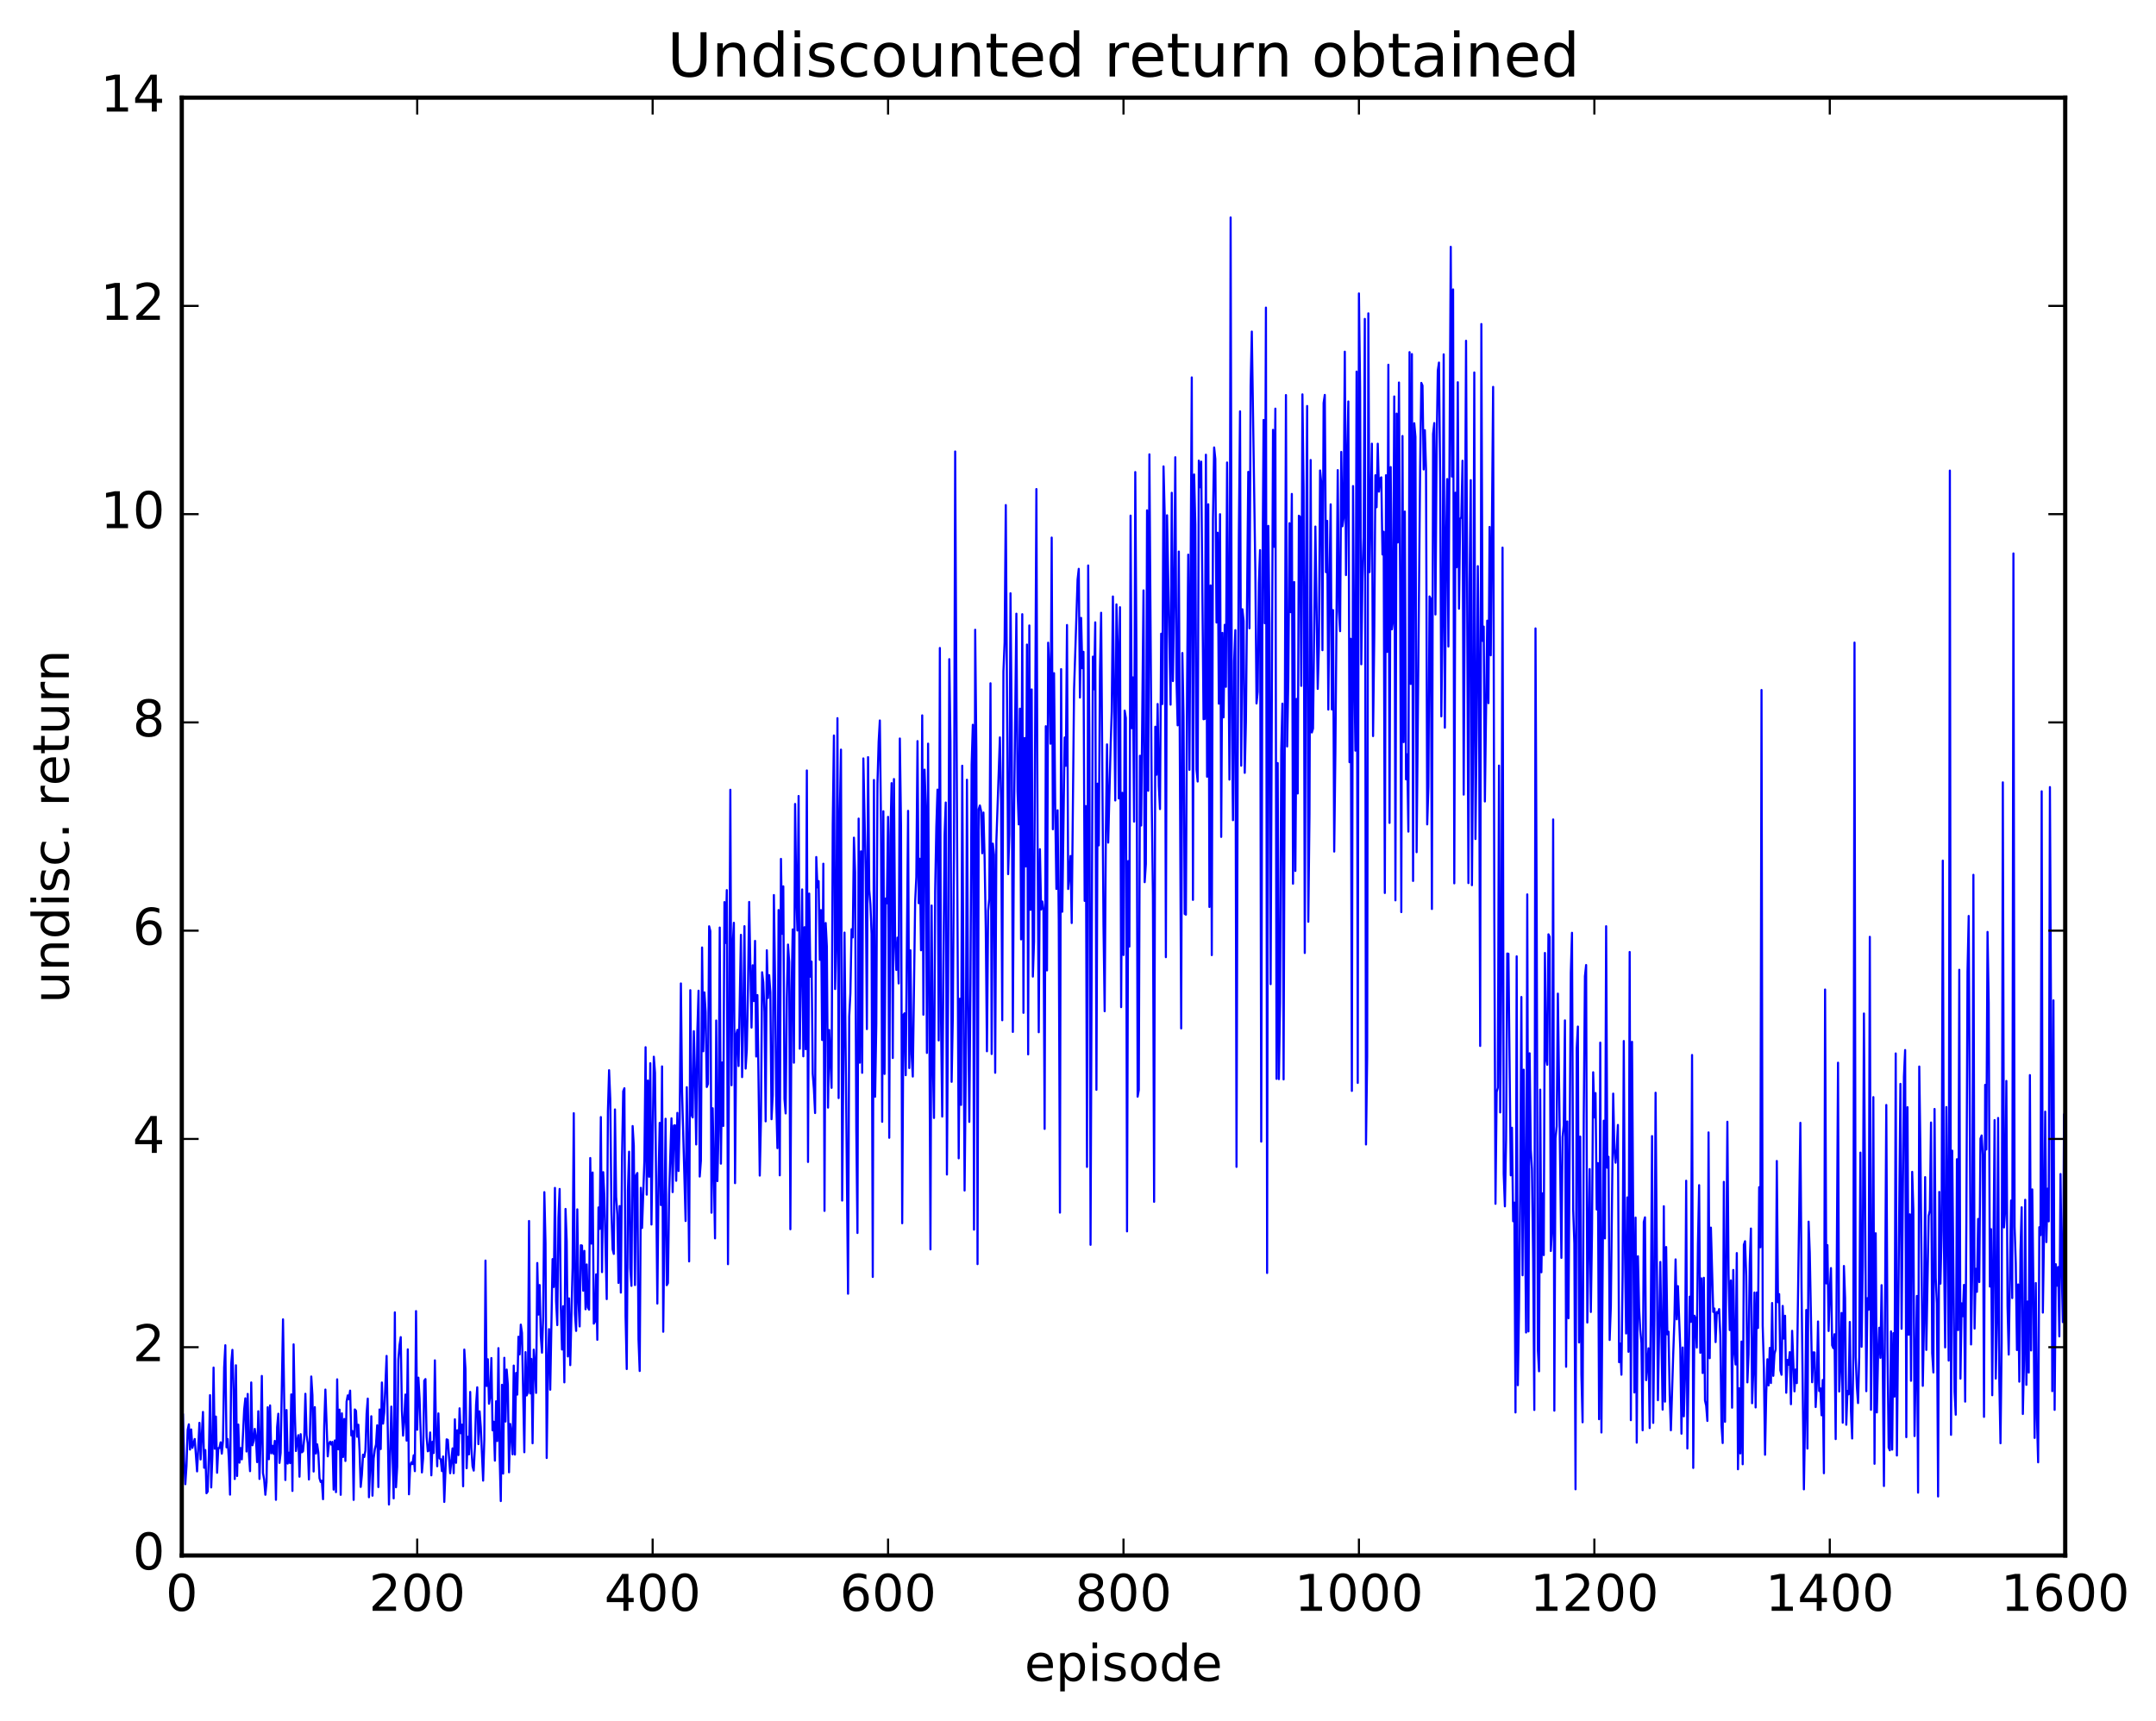 <?xml version="1.0" encoding="utf-8" standalone="no"?>
<!DOCTYPE svg PUBLIC "-//W3C//DTD SVG 1.1//EN"
  "http://www.w3.org/Graphics/SVG/1.1/DTD/svg11.dtd">
<!-- Created with matplotlib (http://matplotlib.org/) -->
<svg height="408pt" version="1.1" viewBox="0 0 511 408" width="511pt" xmlns="http://www.w3.org/2000/svg" xmlns:xlink="http://www.w3.org/1999/xlink">
 <defs>
  <style type="text/css">
*{stroke-linecap:butt;stroke-linejoin:round;stroke-miterlimit:100000;}
  </style>
 </defs>
 <g id="figure_1">
  <g id="patch_1">
   <path d="M 0 408.169 
L 511.954 408.169 
L 511.954 0 
L 0 0 
z
" style="fill:#ffffff;"/>
  </g>
  <g id="axes_1">
   <g id="patch_2">
    <path d="M 43.084 368.742 
L 489.484 368.742 
L 489.484 23.142 
L 43.084 23.142 
z
" style="fill:#ffffff;"/>
   </g>
   <g id="line2d_1">
    <path clip-path="url(#p48228361d2)" d="M 43.363 335.354 
L 43.642 346.202 
L 43.921 351.844 
L 44.2 347.537 
L 44.479 338.972 
L 44.758 337.65 
L 45.037 343.638 
L 45.316 338.864 
L 45.595 343.232 
L 46.153 341.132 
L 46.711 348.811 
L 47.269 337.299 
L 47.548 345.98 
L 48.106 334.716 
L 48.385 347.952 
L 48.664 343.749 
L 48.943 353.991 
L 49.222 353.584 
L 49.501 345.016 
L 49.78 330.736 
L 50.059 352.616 
L 50.338 344.943 
L 50.617 324.196 
L 50.896 343.438 
L 51.175 335.815 
L 51.454 349.133 
L 51.733 343.29 
L 52.012 343.266 
L 52.291 341.912 
L 52.57 344.602 
L 52.849 341.506 
L 53.128 324.163 
L 53.407 318.905 
L 53.686 343.102 
L 53.965 341.134 
L 54.244 346.102 
L 54.523 354.323 
L 54.802 323.306 
L 55.081 320 
L 55.36 329.634 
L 55.639 350.618 
L 55.918 323.655 
L 56.197 349.897 
L 56.476 337.701 
L 56.755 346.742 
L 57.034 343.278 
L 57.313 345.958 
L 57.871 334.167 
L 58.15 331.481 
L 58.429 344.095 
L 58.708 330.443 
L 58.987 344.436 
L 59.266 348.759 
L 59.545 327.727 
L 59.824 342.618 
L 60.103 341.577 
L 60.382 338.733 
L 60.661 340.813 
L 60.94 346.613 
L 61.219 334.546 
L 61.498 350.599 
L 61.777 341.075 
L 62.056 326.182 
L 62.335 349.213 
L 62.614 350.787 
L 62.893 354.35 
L 63.172 351.369 
L 63.451 333.602 
L 63.73 345.926 
L 64.009 333.17 
L 64.288 344.528 
L 64.567 342.736 
L 64.846 344.647 
L 65.125 341.578 
L 65.404 355.551 
L 65.683 338.311 
L 65.962 335.138 
L 66.241 346.801 
L 66.52 344.397 
L 67.078 312.767 
L 67.636 350.851 
L 67.915 334.254 
L 68.194 346.961 
L 68.473 344.378 
L 68.752 346.848 
L 69.031 330.559 
L 69.31 353.444 
L 69.589 318.695 
L 69.868 334.569 
L 70.147 343.984 
L 70.426 341.589 
L 70.705 340.223 
L 70.984 350.067 
L 71.263 339.985 
L 71.542 344.284 
L 71.821 344.051 
L 72.1 341.023 
L 72.379 330.412 
L 72.658 340.231 
L 72.937 342.164 
L 73.216 350.726 
L 73.774 326.314 
L 74.053 330.772 
L 74.332 348.844 
L 74.611 333.577 
L 74.89 344.582 
L 75.169 342.384 
L 75.448 344.313 
L 75.727 350.414 
L 76.006 351.318 
L 76.285 351.03 
L 76.564 355.401 
L 76.843 338.054 
L 77.122 329.409 
L 77.68 345.242 
L 77.959 342.293 
L 78.238 341.762 
L 78.517 342.462 
L 78.796 341.811 
L 79.075 353.138 
L 79.354 341.473 
L 79.633 353.729 
L 79.912 326.984 
L 80.191 343.584 
L 80.47 334.166 
L 80.749 354.362 
L 81.028 335.046 
L 81.307 345.4 
L 81.586 336.383 
L 81.865 346.341 
L 82.144 332.27 
L 82.423 330.787 
L 82.702 331.72 
L 82.981 329.662 
L 83.26 340.289 
L 83.539 339.231 
L 83.818 355.566 
L 84.097 334.127 
L 84.376 334.451 
L 84.655 340.602 
L 84.934 337.746 
L 85.213 343.726 
L 85.492 352.49 
L 85.771 349.63 
L 86.05 344.843 
L 86.329 345.405 
L 86.608 343.872 
L 86.887 335.143 
L 87.166 331.55 
L 87.445 354.938 
L 87.724 347.831 
L 88.003 335.733 
L 88.282 354.57 
L 88.561 345.763 
L 88.84 343.573 
L 89.119 342.438 
L 89.398 337.878 
L 89.677 352.526 
L 89.956 334.132 
L 90.235 343.513 
L 90.514 327.734 
L 90.793 337.487 
L 91.072 334.79 
L 91.63 321.435 
L 92.188 356.662 
L 92.746 333.45 
L 93.304 355.209 
L 93.583 311.112 
L 93.862 352.572 
L 94.141 347.692 
L 94.42 322.258 
L 94.699 318.872 
L 94.978 316.98 
L 95.257 334.381 
L 95.536 340.338 
L 95.815 336.36 
L 96.094 330.593 
L 96.373 341.512 
L 96.652 319.881 
L 96.931 354.242 
L 97.21 347.563 
L 97.489 346.686 
L 97.768 347.08 
L 98.047 344.989 
L 98.326 348.754 
L 98.605 310.809 
L 98.884 338.939 
L 99.163 326.588 
L 99.442 331.447 
L 100 349.056 
L 100.279 345.688 
L 100.558 327.307 
L 100.837 326.923 
L 101.116 340.634 
L 101.395 344.051 
L 101.674 343.864 
L 101.953 339.585 
L 102.232 349.747 
L 102.511 341.772 
L 102.79 344.451 
L 103.069 322.483 
L 103.348 340.17 
L 103.627 347.596 
L 103.906 335.063 
L 104.185 345.736 
L 104.464 345.92 
L 104.743 348.749 
L 105.022 345.278 
L 105.301 356.05 
L 105.859 341.212 
L 106.138 341.337 
L 106.696 349.252 
L 107.254 343.357 
L 107.533 349.239 
L 107.812 336.461 
L 108.091 346.779 
L 108.37 339.054 
L 108.649 344.943 
L 108.928 333.857 
L 109.207 339.758 
L 109.486 337.72 
L 109.765 352.339 
L 110.044 319.926 
L 110.323 324.545 
L 110.602 348.058 
L 110.881 340.595 
L 111.16 344.775 
L 111.439 329.971 
L 111.718 343.256 
L 111.997 347.588 
L 112.276 348.624 
L 112.555 343.113 
L 112.834 333.046 
L 113.113 328.876 
L 113.392 342.349 
L 113.671 334.578 
L 113.95 338.275 
L 114.508 351 
L 114.787 341.291 
L 115.066 298.831 
L 115.345 328.56 
L 115.624 322.222 
L 115.903 332.778 
L 116.182 330.985 
L 116.461 321.939 
L 116.74 339.068 
L 117.019 337.03 
L 117.298 346.262 
L 117.577 332.182 
L 117.856 341.621 
L 118.135 319.593 
L 118.414 344.858 
L 118.693 355.846 
L 118.972 328.277 
L 119.251 349.328 
L 119.53 321.88 
L 119.809 336.993 
L 120.088 324.67 
L 120.367 328.261 
L 120.646 349.026 
L 120.925 337.558 
L 121.204 339.704 
L 121.483 344.762 
L 121.762 323.724 
L 122.041 344.817 
L 122.32 325.467 
L 122.599 330.611 
L 122.878 316.887 
L 123.157 321.077 
L 123.436 314.016 
L 123.715 315.988 
L 124.273 344.27 
L 124.552 320.535 
L 124.831 330.814 
L 125.11 330.077 
L 125.389 289.447 
L 125.668 330.331 
L 125.947 322.143 
L 126.226 342.146 
L 126.505 319.945 
L 126.784 323.904 
L 127.063 330.206 
L 127.342 299.409 
L 127.621 311.634 
L 127.9 304.633 
L 128.179 316.727 
L 128.458 320.666 
L 128.737 312.178 
L 129.016 282.612 
L 129.295 294.718 
L 129.574 345.633 
L 129.853 324.219 
L 130.132 315.08 
L 130.411 329.446 
L 130.969 298.484 
L 131.248 305.094 
L 131.527 281.606 
L 131.806 308.427 
L 132.085 314.13 
L 132.364 288.636 
L 132.643 281.856 
L 132.922 309.744 
L 133.201 319.919 
L 133.48 309.657 
L 133.759 327.706 
L 134.038 286.593 
L 134.317 294.299 
L 134.596 321.561 
L 134.875 307.793 
L 135.154 323.622 
L 135.712 300.493 
L 135.991 263.898 
L 136.27 311.441 
L 136.549 315.508 
L 136.828 286.69 
L 137.107 308.605 
L 137.386 314.446 
L 137.665 295.201 
L 137.944 295.274 
L 138.223 305.98 
L 138.502 296.532 
L 138.781 310.372 
L 139.06 299.749 
L 139.339 309.912 
L 139.618 310.468 
L 139.897 274.52 
L 140.176 294.805 
L 140.455 277.947 
L 140.734 313.785 
L 141.013 313.328 
L 141.292 302.094 
L 141.571 317.616 
L 141.85 286.234 
L 142.129 291.326 
L 142.408 264.813 
L 142.687 301.569 
L 142.966 277.875 
L 143.245 283.702 
L 143.803 307.968 
L 144.082 263.473 
L 144.361 253.703 
L 144.64 260.546 
L 144.919 287.228 
L 145.198 296.178 
L 145.477 297.259 
L 145.756 263.004 
L 146.035 283.735 
L 146.314 287.928 
L 146.593 304.132 
L 146.872 285.904 
L 147.151 306.428 
L 147.43 274.493 
L 147.709 258.688 
L 147.988 257.98 
L 148.267 311.945 
L 148.546 324.547 
L 148.825 282.213 
L 149.104 273.022 
L 149.383 300.615 
L 149.662 304.827 
L 149.941 266.942 
L 150.22 271.628 
L 150.499 304.636 
L 150.778 278.621 
L 151.057 278.073 
L 151.336 317.519 
L 151.615 325.01 
L 151.894 281.582 
L 152.173 291.108 
L 152.731 275.056 
L 153.01 248.251 
L 153.289 283.204 
L 153.568 256.149 
L 153.847 278.955 
L 154.126 252.049 
L 154.405 290.289 
L 154.963 250.506 
L 155.242 254.31 
L 155.8 309.022 
L 156.079 279.682 
L 156.358 266.183 
L 156.637 285.676 
L 156.916 252.799 
L 157.195 315.705 
L 157.753 265.214 
L 158.032 304.666 
L 158.311 304.17 
L 158.59 283.057 
L 159.148 265.103 
L 159.427 282.599 
L 159.706 266.82 
L 159.985 266.754 
L 160.264 279.917 
L 160.543 263.817 
L 160.822 277.597 
L 161.101 264.916 
L 161.38 233.133 
L 161.659 258.778 
L 162.496 289.45 
L 162.775 257.731 
L 163.054 273.812 
L 163.333 299.036 
L 163.612 234.734 
L 163.891 264.303 
L 164.17 264.897 
L 164.449 244.452 
L 164.728 254.779 
L 165.007 271.31 
L 165.286 244.352 
L 165.565 234.853 
L 165.844 278.913 
L 166.123 275.164 
L 166.402 224.609 
L 166.681 249.212 
L 166.96 235.255 
L 167.239 239.898 
L 167.518 257.684 
L 167.797 256.959 
L 168.076 219.587 
L 168.355 220.737 
L 168.634 287.488 
L 168.913 262.721 
L 169.471 293.569 
L 169.75 241.923 
L 170.029 279.998 
L 170.308 267.922 
L 170.587 219.887 
L 170.866 275.859 
L 171.145 251.874 
L 171.424 266.923 
L 171.703 213.853 
L 171.982 223.534 
L 172.261 211.008 
L 172.54 299.69 
L 173.098 187.221 
L 173.377 257.267 
L 173.656 224.192 
L 173.935 218.757 
L 174.214 280.481 
L 174.493 245.27 
L 174.772 244.136 
L 175.051 252.716 
L 175.609 221.611 
L 175.888 255.342 
L 176.167 241.659 
L 176.446 219.562 
L 176.725 253.316 
L 177.004 248.796 
L 177.283 234.48 
L 177.562 213.816 
L 178.12 243.606 
L 178.399 228.832 
L 178.678 237.316 
L 178.957 223.048 
L 179.236 250.46 
L 179.515 235.897 
L 180.073 278.682 
L 180.352 265.683 
L 180.631 230.484 
L 180.91 232.879 
L 181.189 239.886 
L 181.468 265.829 
L 181.747 225.269 
L 182.026 236.597 
L 182.305 231.158 
L 182.584 235.267 
L 182.863 265.32 
L 183.142 259.609 
L 183.421 212.176 
L 183.7 232.154 
L 183.979 260.938 
L 184.258 272.183 
L 184.537 215.725 
L 184.816 278.625 
L 185.095 203.608 
L 185.374 221.368 
L 185.653 210.121 
L 185.932 260.514 
L 186.211 263.951 
L 186.49 236.421 
L 186.769 223.918 
L 187.048 228.063 
L 187.327 291.407 
L 187.606 235.117 
L 187.885 220.32 
L 188.164 251.924 
L 188.443 190.585 
L 188.722 211.52 
L 189.001 220.581 
L 189.28 188.699 
L 189.559 248.615 
L 190.117 210.843 
L 190.396 250.415 
L 190.675 219.807 
L 190.954 248.728 
L 191.233 182.643 
L 191.512 275.456 
L 191.791 211.837 
L 192.07 231.536 
L 192.349 227.956 
L 192.628 254.526 
L 192.907 258.185 
L 193.186 263.86 
L 193.465 203.167 
L 193.744 210.365 
L 194.023 208.876 
L 194.302 227.544 
L 194.581 215.746 
L 194.86 246.547 
L 195.139 204.753 
L 195.418 287.055 
L 195.697 218.81 
L 195.976 224.412 
L 196.255 262.574 
L 196.534 244.162 
L 197.092 257.886 
L 197.371 195.51 
L 197.65 174.355 
L 197.929 234.461 
L 198.208 223.287 
L 198.487 170.247 
L 198.766 260.311 
L 199.045 192.919 
L 199.324 177.704 
L 199.603 284.607 
L 200.161 221.075 
L 200.998 306.69 
L 201.277 240.993 
L 201.556 235.429 
L 201.835 220.276 
L 202.114 222.224 
L 202.393 198.577 
L 202.672 206.78 
L 202.951 267.566 
L 203.23 292.29 
L 203.509 194.054 
L 203.788 251.92 
L 204.067 201.815 
L 204.346 254.323 
L 204.625 179.793 
L 205.183 206.689 
L 205.462 243.955 
L 205.741 179.486 
L 206.02 210.934 
L 206.299 214.41 
L 206.578 221.388 
L 206.857 302.711 
L 207.136 184.905 
L 207.415 260 
L 207.694 242.707 
L 207.973 185.659 
L 208.252 175.848 
L 208.531 170.796 
L 208.81 195.116 
L 209.089 265.936 
L 209.368 192.319 
L 209.647 254.586 
L 209.926 212.992 
L 210.205 214.14 
L 210.484 193.648 
L 210.763 269.724 
L 211.042 198.043 
L 211.321 185.651 
L 211.6 250.807 
L 211.879 184.678 
L 212.158 222.984 
L 212.437 229.93 
L 212.716 222.271 
L 212.995 233.137 
L 213.274 175.07 
L 213.553 195.904 
L 213.832 289.983 
L 214.111 240.606 
L 214.39 240.213 
L 214.669 254.888 
L 215.227 192.219 
L 215.506 253.192 
L 215.785 225.278 
L 216.064 249.874 
L 216.343 255.208 
L 216.901 213.793 
L 217.18 207.961 
L 217.459 175.684 
L 217.738 214.116 
L 218.017 203.58 
L 218.296 225.273 
L 218.575 169.584 
L 218.854 240.546 
L 219.133 182.446 
L 219.412 191.036 
L 219.691 249.604 
L 219.97 176.288 
L 220.528 296.182 
L 220.807 214.661 
L 221.086 250.529 
L 221.365 265.024 
L 221.644 211.339 
L 221.923 196.011 
L 222.202 187.181 
L 222.481 246.64 
L 222.76 153.613 
L 223.039 241.979 
L 223.318 264.698 
L 223.876 198.012 
L 224.155 190.243 
L 224.434 278.436 
L 224.713 234.617 
L 224.992 156.261 
L 225.271 175.704 
L 225.55 256.455 
L 225.829 241.251 
L 226.108 201.678 
L 226.387 107.027 
L 227.224 274.594 
L 227.503 236.759 
L 227.782 261.932 
L 228.061 181.527 
L 228.619 282.224 
L 228.898 254.29 
L 229.177 184.851 
L 229.456 238.325 
L 229.735 265.957 
L 230.014 233.08 
L 230.293 181.251 
L 230.572 171.816 
L 230.851 291.504 
L 231.13 149.292 
L 231.409 177.856 
L 231.688 299.672 
L 231.967 191.822 
L 232.246 190.945 
L 232.525 192.253 
L 232.804 202.273 
L 233.083 192.612 
L 233.362 203.348 
L 233.641 220.222 
L 233.92 249.218 
L 234.199 215.92 
L 234.478 212.95 
L 234.757 161.976 
L 235.036 249.862 
L 235.315 199.993 
L 235.594 202.617 
L 235.873 254.311 
L 236.152 199.423 
L 236.989 174.81 
L 237.268 189.633 
L 237.547 241.861 
L 237.826 159.162 
L 238.105 152.304 
L 238.384 119.733 
L 238.942 207.225 
L 239.221 197.862 
L 239.5 140.641 
L 239.779 171.288 
L 240.058 244.63 
L 240.337 193.695 
L 240.895 145.48 
L 241.174 187.591 
L 241.453 195.436 
L 241.732 167.995 
L 242.011 222.69 
L 242.29 145.598 
L 242.569 240.104 
L 242.848 174.937 
L 243.127 205.401 
L 243.406 152.802 
L 243.685 249.949 
L 243.964 148.273 
L 244.243 215.701 
L 244.522 163.435 
L 244.801 231.511 
L 245.08 223.202 
L 245.638 115.934 
L 245.917 198.689 
L 246.196 244.701 
L 246.475 201.313 
L 246.754 215.608 
L 247.033 213.705 
L 247.312 215.798 
L 247.591 267.617 
L 247.87 172.16 
L 248.149 230.048 
L 248.428 152.359 
L 248.707 158.835 
L 248.986 176.307 
L 249.265 127.438 
L 249.544 196.581 
L 249.823 159.586 
L 250.102 191.596 
L 250.381 210.743 
L 250.66 192.079 
L 250.939 218.03 
L 251.218 287.467 
L 251.497 158.625 
L 251.776 216.137 
L 252.334 174.828 
L 252.613 181.54 
L 252.892 148.165 
L 253.171 210.747 
L 253.45 207.501 
L 253.729 202.914 
L 254.008 218.814 
L 254.566 163.469 
L 255.403 137.388 
L 255.682 134.853 
L 255.961 165.361 
L 256.24 146.476 
L 256.519 158.42 
L 256.798 154.519 
L 257.077 213.561 
L 257.356 191.09 
L 257.635 276.629 
L 257.914 134.051 
L 258.193 174.833 
L 258.472 295.097 
L 259.03 155.659 
L 259.309 163.401 
L 259.588 147.533 
L 259.867 258.349 
L 260.146 185.773 
L 260.425 200.403 
L 260.704 158.968 
L 260.983 145.263 
L 261.541 219.305 
L 261.82 239.723 
L 262.099 197.707 
L 262.378 176.463 
L 262.657 199.749 
L 263.215 177.515 
L 263.494 168.685 
L 263.773 141.401 
L 264.331 189.758 
L 264.61 143.275 
L 264.889 152.241 
L 265.168 189.286 
L 265.447 143.946 
L 265.726 238.756 
L 266.005 187.946 
L 266.284 226.396 
L 266.563 168.457 
L 266.842 170.229 
L 267.121 291.914 
L 267.4 204.128 
L 267.679 224.391 
L 267.958 122.231 
L 268.237 172.623 
L 268.516 160.585 
L 268.795 194.777 
L 269.074 111.907 
L 269.353 154.212 
L 269.632 259.978 
L 269.911 258.386 
L 270.19 179.158 
L 270.469 195.695 
L 271.027 139.96 
L 271.306 209.129 
L 271.585 204.803 
L 271.864 120.977 
L 272.143 187.458 
L 272.422 107.707 
L 272.98 190.196 
L 273.259 212.225 
L 273.538 284.9 
L 273.817 172.286 
L 274.096 183.66 
L 274.375 166.889 
L 274.654 186.323 
L 274.933 191.801 
L 275.212 150.224 
L 275.491 166.897 
L 275.77 110.563 
L 276.049 122.152 
L 276.328 226.906 
L 276.607 122.151 
L 277.444 167.051 
L 277.723 116.817 
L 278.002 161.454 
L 278.281 141.447 
L 278.56 108.395 
L 278.839 160.824 
L 279.118 171.947 
L 279.397 130.75 
L 279.955 243.802 
L 280.234 154.801 
L 280.513 169.811 
L 280.792 216.648 
L 281.071 216.83 
L 281.35 163.075 
L 281.629 131.488 
L 281.908 182.505 
L 282.466 89.467 
L 282.745 213.325 
L 283.024 112.478 
L 283.303 124.348 
L 283.582 182.416 
L 283.861 185.273 
L 284.14 109.193 
L 284.419 115.507 
L 284.698 109.437 
L 285.256 170.508 
L 285.535 170.432 
L 285.814 107.795 
L 286.093 184.127 
L 286.372 119.54 
L 286.651 215.005 
L 286.93 138.78 
L 287.209 226.419 
L 287.488 123.024 
L 287.767 106.075 
L 288.046 108.794 
L 288.325 147.575 
L 288.604 126.283 
L 288.883 166.816 
L 289.162 121.895 
L 289.441 198.396 
L 289.72 150.037 
L 289.999 170.058 
L 290.278 148.128 
L 290.557 162.816 
L 290.836 109.637 
L 291.394 184.815 
L 291.673 51.553 
L 291.952 168.746 
L 292.231 194.434 
L 292.51 156.722 
L 292.789 149.38 
L 293.068 276.619 
L 293.347 180.23 
L 293.626 126.786 
L 293.905 97.513 
L 294.184 181.519 
L 294.463 144.427 
L 294.742 147.176 
L 295.021 183.211 
L 295.3 171.098 
L 295.858 111.864 
L 296.137 148.941 
L 296.416 91.387 
L 296.695 78.603 
L 297.532 135.407 
L 297.811 166.761 
L 298.09 163.969 
L 298.369 138.223 
L 298.648 130.404 
L 298.927 270.635 
L 299.206 140.412 
L 299.485 99.549 
L 299.764 147.755 
L 300.043 72.92 
L 300.322 301.769 
L 300.601 124.663 
L 300.88 147.81 
L 301.159 233.306 
L 301.717 101.901 
L 301.996 129.631 
L 302.275 96.872 
L 302.554 255.755 
L 302.833 180.893 
L 303.112 255.822 
L 303.391 237.856 
L 303.67 177.906 
L 303.949 166.804 
L 304.228 255.886 
L 304.786 93.651 
L 305.065 176.961 
L 305.344 161.183 
L 305.623 124.031 
L 305.902 145.123 
L 306.181 117.09 
L 306.46 209.492 
L 306.739 137.973 
L 307.018 206.467 
L 307.297 165.693 
L 307.576 188.1 
L 307.855 122.26 
L 308.134 122.521 
L 308.413 162.594 
L 308.692 93.488 
L 308.971 115.981 
L 309.25 225.913 
L 309.529 139.122 
L 309.808 96.244 
L 310.087 218.512 
L 310.366 193.083 
L 310.645 109.052 
L 310.924 173.646 
L 311.203 172.695 
L 311.761 124.824 
L 312.319 163.31 
L 312.598 153.162 
L 312.877 111.527 
L 313.156 114.368 
L 313.435 154.135 
L 313.714 95.537 
L 313.993 93.619 
L 314.272 135.643 
L 314.551 123.476 
L 314.83 168.213 
L 315.109 137.62 
L 315.388 119.554 
L 315.667 168.188 
L 315.946 144.625 
L 316.225 201.871 
L 316.504 178.353 
L 317.062 111.445 
L 317.341 144.943 
L 317.62 149.631 
L 317.899 107.129 
L 318.178 124.759 
L 318.457 122.737 
L 318.736 83.369 
L 319.015 136.327 
L 319.294 108.323 
L 319.573 95.168 
L 319.852 180.683 
L 320.131 151.43 
L 320.41 258.611 
L 320.689 115.223 
L 320.968 156.684 
L 321.247 177.944 
L 321.526 88.084 
L 321.805 256.714 
L 322.084 69.563 
L 322.363 92.128 
L 322.642 157.473 
L 322.921 137.15 
L 323.2 127.439 
L 323.479 75.596 
L 323.758 271.308 
L 324.037 250.535 
L 324.316 74.286 
L 324.595 135.629 
L 325.153 105.177 
L 325.432 174.497 
L 325.711 151.305 
L 325.99 112.666 
L 326.269 120.255 
L 326.548 105.186 
L 326.827 116.545 
L 327.106 113.415 
L 327.385 113.16 
L 327.664 131.447 
L 327.943 126.048 
L 328.222 211.693 
L 328.501 112.655 
L 328.78 154.539 
L 329.059 86.462 
L 329.338 195.076 
L 329.617 110.722 
L 329.896 149.189 
L 330.175 147.084 
L 330.454 93.981 
L 330.733 213.437 
L 331.012 98.044 
L 331.291 128.601 
L 331.57 90.677 
L 331.849 138.042 
L 332.128 216.222 
L 332.407 103.358 
L 332.686 175.921 
L 332.965 121.269 
L 333.244 184.759 
L 333.523 178.81 
L 333.802 197.144 
L 334.081 83.482 
L 334.36 162.135 
L 334.639 83.94 
L 334.918 208.837 
L 335.197 100.329 
L 335.476 103.57 
L 335.755 202.022 
L 336.592 110.558 
L 336.871 90.77 
L 337.15 91.411 
L 337.429 111.289 
L 337.708 101.98 
L 337.987 111.253 
L 338.266 195.432 
L 338.545 186.523 
L 338.824 141.394 
L 339.103 141.934 
L 339.382 215.491 
L 339.661 102.874 
L 339.94 100.292 
L 340.219 145.672 
L 340.498 106.438 
L 340.777 87.869 
L 341.056 85.947 
L 341.335 113.184 
L 341.614 169.829 
L 341.893 146.964 
L 342.172 84.004 
L 342.451 172.504 
L 342.73 128.958 
L 343.009 113.564 
L 343.288 153.263 
L 343.846 58.515 
L 344.125 112.981 
L 344.404 68.604 
L 344.683 209.404 
L 344.962 116.808 
L 345.241 134.479 
L 345.52 90.612 
L 345.799 144.298 
L 346.078 123.04 
L 346.357 122.576 
L 346.636 109.223 
L 346.915 188.371 
L 347.473 80.784 
L 348.031 209.342 
L 348.31 138.155 
L 348.589 113.823 
L 348.868 209.843 
L 349.147 175.345 
L 349.426 88.295 
L 349.705 198.897 
L 349.984 173.088 
L 350.263 134.209 
L 350.542 162.038 
L 350.821 247.955 
L 351.1 76.814 
L 351.379 151.929 
L 351.658 148.543 
L 351.937 189.996 
L 352.495 147.133 
L 352.774 166.689 
L 353.053 124.916 
L 353.332 155.342 
L 353.89 91.714 
L 354.169 216.146 
L 354.448 285.377 
L 354.727 258.883 
L 355.006 257.835 
L 355.285 181.489 
L 355.564 263.714 
L 355.843 230.099 
L 356.122 129.808 
L 356.401 278.272 
L 356.68 285.982 
L 356.959 270.216 
L 357.238 226.042 
L 357.517 226.096 
L 358.075 278.621 
L 358.354 267.341 
L 358.633 289.505 
L 358.912 285.096 
L 359.191 334.838 
L 359.47 226.71 
L 359.749 328.375 
L 360.028 310.195 
L 360.307 282.522 
L 360.586 236.349 
L 360.865 302.318 
L 361.144 253.584 
L 361.702 315.886 
L 361.981 212.026 
L 362.26 315.632 
L 362.539 249.695 
L 362.818 272.55 
L 363.097 277.131 
L 363.376 298.361 
L 363.655 334.247 
L 363.934 148.973 
L 364.213 215.97 
L 364.492 319.991 
L 364.771 325.078 
L 365.05 258.302 
L 365.329 301.608 
L 365.608 282.89 
L 365.887 297.535 
L 366.166 225.909 
L 366.445 250.773 
L 366.724 252.423 
L 367.003 221.489 
L 367.282 222.08 
L 367.561 296.559 
L 367.84 291.966 
L 368.119 194.258 
L 368.398 334.413 
L 368.677 269.848 
L 368.956 266.99 
L 369.235 235.548 
L 370.072 298.192 
L 370.351 269.57 
L 370.63 266.76 
L 370.909 241.892 
L 371.188 324.01 
L 371.467 265.851 
L 371.746 312.506 
L 372.304 230.608 
L 372.583 221.129 
L 372.862 286.751 
L 373.141 294.793 
L 373.42 353.052 
L 373.699 248.593 
L 373.978 243.354 
L 374.257 318.242 
L 374.536 269.443 
L 374.815 325.835 
L 375.094 337.167 
L 375.373 264.643 
L 375.652 231.434 
L 375.931 228.769 
L 376.21 313.521 
L 376.768 277.145 
L 377.047 311.02 
L 377.326 292.103 
L 377.605 254.192 
L 377.884 264.9 
L 378.163 259.131 
L 378.442 286.733 
L 378.721 275.728 
L 379 336.444 
L 379.279 247.165 
L 379.558 339.589 
L 380.116 265.676 
L 380.395 293.577 
L 380.674 219.572 
L 380.953 276.828 
L 381.232 274.224 
L 381.511 317.653 
L 381.79 309.737 
L 382.348 259.251 
L 382.627 272.558 
L 382.906 275.635 
L 383.185 272.214 
L 383.464 266.68 
L 383.743 322.924 
L 384.022 318.493 
L 384.301 325.893 
L 384.58 302.217 
L 384.859 246.78 
L 385.138 296.904 
L 385.417 316.121 
L 385.696 283.86 
L 385.975 320.457 
L 386.254 225.678 
L 386.533 336.668 
L 386.812 246.975 
L 387.37 330.101 
L 387.649 288.637 
L 387.928 342 
L 388.207 297.807 
L 388.486 310.076 
L 388.765 315.342 
L 389.044 318.389 
L 389.323 339.067 
L 389.602 289.688 
L 389.881 288.585 
L 390.16 327.182 
L 390.718 319.634 
L 390.997 338.532 
L 391.276 310.248 
L 391.555 269.321 
L 391.834 337.315 
L 392.113 313.098 
L 392.392 259.044 
L 392.95 331.937 
L 393.508 299.159 
L 394.066 334.161 
L 394.345 285.953 
L 394.624 332.274 
L 394.903 295.615 
L 395.182 316.319 
L 395.461 315.686 
L 395.74 330.683 
L 396.019 339.068 
L 396.577 321.002 
L 396.856 313.006 
L 397.135 298.553 
L 397.414 312.759 
L 397.693 304.884 
L 398.251 319.836 
L 398.53 339.869 
L 398.809 319.436 
L 399.088 335.755 
L 399.367 326.357 
L 399.646 279.905 
L 399.925 343.388 
L 400.483 307.386 
L 400.762 313.361 
L 401.041 250.097 
L 401.32 347.99 
L 401.599 311.908 
L 401.878 312.628 
L 402.157 319.454 
L 402.436 294.962 
L 402.715 280.956 
L 402.994 320.69 
L 403.273 303.053 
L 403.552 325.492 
L 403.831 302.911 
L 404.11 332.005 
L 404.389 333.238 
L 404.668 336.847 
L 404.947 268.454 
L 405.226 321.965 
L 405.505 291.016 
L 406.063 311.005 
L 406.342 310.192 
L 406.621 318.158 
L 406.9 311.041 
L 407.179 311.294 
L 407.458 310.332 
L 407.737 316.511 
L 408.016 337.778 
L 408.295 342.089 
L 408.574 280.173 
L 408.853 337.057 
L 409.411 265.926 
L 409.69 302.073 
L 409.969 315.311 
L 410.248 303.539 
L 410.527 333.709 
L 410.806 301.058 
L 411.085 320.49 
L 411.364 323.47 
L 411.643 297.055 
L 411.922 348.307 
L 412.201 329.093 
L 412.48 344.554 
L 412.759 318.033 
L 413.038 347.121 
L 413.317 295.085 
L 413.596 294.247 
L 413.875 302.414 
L 414.154 327.709 
L 414.433 321.039 
L 414.712 299.587 
L 414.991 291.238 
L 415.27 332.651 
L 415.549 325.226 
L 415.828 306.401 
L 416.107 333.65 
L 416.386 306.398 
L 416.665 314.812 
L 416.944 281.431 
L 417.223 295.675 
L 417.502 163.57 
L 417.781 314.26 
L 418.06 324.28 
L 418.339 344.866 
L 418.618 330.319 
L 418.897 322.229 
L 419.176 328.423 
L 419.455 319.537 
L 419.734 327.862 
L 420.013 308.895 
L 420.292 326.16 
L 420.571 320.975 
L 420.85 319.851 
L 421.129 275.222 
L 421.408 308.71 
L 421.687 306.777 
L 421.966 324.833 
L 422.245 325.905 
L 422.524 309.583 
L 422.803 317.328 
L 423.082 311.911 
L 423.361 330.168 
L 423.64 322.385 
L 423.919 323.535 
L 424.198 320.539 
L 424.477 332.885 
L 424.756 315.483 
L 425.314 329.837 
L 425.593 324.651 
L 425.872 327.885 
L 426.709 266.173 
L 426.988 305.044 
L 427.546 353.066 
L 427.825 336.032 
L 428.104 310.544 
L 428.383 343.402 
L 428.662 289.605 
L 428.941 297.028 
L 429.499 327.68 
L 429.778 320.59 
L 430.057 320.611 
L 430.336 333.557 
L 430.615 327.892 
L 430.894 313.271 
L 431.173 329.755 
L 431.452 329.103 
L 431.731 335.501 
L 432.01 327.135 
L 432.289 349.243 
L 432.568 234.575 
L 432.847 304.249 
L 433.126 295.17 
L 433.405 315.53 
L 433.684 306.082 
L 433.963 300.612 
L 434.242 318.926 
L 434.521 319.594 
L 434.8 316.292 
L 435.079 341.154 
L 435.637 251.924 
L 435.916 329.875 
L 436.195 323.649 
L 436.474 311.245 
L 436.753 337.266 
L 437.032 300.115 
L 437.311 307.781 
L 437.59 337.755 
L 437.869 329.732 
L 438.148 330.547 
L 438.427 313.387 
L 438.706 334.545 
L 438.985 341.011 
L 439.264 320.82 
L 439.543 152.328 
L 439.822 321.714 
L 440.101 328.706 
L 440.38 332.614 
L 440.659 321.708 
L 440.938 273.243 
L 441.217 319.269 
L 441.496 299.916 
L 441.775 240.26 
L 442.333 329.794 
L 442.612 307.745 
L 442.891 310.49 
L 443.17 222.087 
L 443.449 334.211 
L 443.728 309.981 
L 444.007 260.084 
L 444.286 347.01 
L 444.565 292.358 
L 444.844 334.831 
L 445.123 321.471 
L 445.402 314.75 
L 445.681 321.892 
L 445.96 304.66 
L 446.239 323.553 
L 446.518 352.276 
L 447.076 261.949 
L 447.355 319.464 
L 447.634 343.152 
L 447.913 343.813 
L 448.192 315.615 
L 448.471 343.647 
L 448.75 316.041 
L 449.029 331.089 
L 449.308 249.73 
L 449.587 345.043 
L 450.424 256.946 
L 450.703 315.004 
L 451.261 255.252 
L 451.54 248.92 
L 451.819 340.693 
L 452.098 262.473 
L 452.377 316.421 
L 452.656 287.872 
L 452.935 327.333 
L 453.214 277.802 
L 453.493 286.908 
L 453.772 340.433 
L 454.33 307.214 
L 454.609 353.851 
L 454.888 252.83 
L 455.167 273.005 
L 455.725 328.527 
L 456.004 313.789 
L 456.283 279.051 
L 456.562 320.009 
L 457.12 288.21 
L 457.399 286.946 
L 457.678 266.103 
L 457.957 320.78 
L 458.236 325.356 
L 458.515 262.895 
L 458.794 302.91 
L 459.073 309.028 
L 459.352 354.755 
L 459.631 282.556 
L 459.91 304.307 
L 460.189 291.819 
L 460.468 204.021 
L 460.747 295.843 
L 461.026 319.42 
L 461.305 262.437 
L 461.863 322.539 
L 462.142 111.555 
L 462.421 340.142 
L 462.7 272.781 
L 463.258 329.924 
L 463.537 335.37 
L 463.816 274.802 
L 464.095 315.309 
L 464.374 229.896 
L 464.653 326.825 
L 464.932 308.964 
L 465.211 312.026 
L 465.49 304.599 
L 465.769 332.27 
L 466.048 290.389 
L 466.327 230.335 
L 466.606 217.137 
L 467.164 318.718 
L 467.443 301.443 
L 467.722 207.383 
L 468.001 314.956 
L 468.28 300.773 
L 468.559 306.243 
L 468.838 288.962 
L 469.117 303.931 
L 469.396 269.929 
L 469.675 269.172 
L 469.954 273.728 
L 470.233 335.88 
L 470.512 257.173 
L 470.791 272.502 
L 471.07 220.925 
L 471.349 237.825 
L 471.628 304.995 
L 471.907 291.384 
L 472.186 330.755 
L 472.744 265.528 
L 473.023 326.799 
L 473.302 313.45 
L 473.581 265.028 
L 473.86 327.143 
L 474.139 342.142 
L 474.418 318.368 
L 474.697 185.466 
L 474.976 290.979 
L 475.255 286.853 
L 475.534 256.251 
L 475.813 309.623 
L 476.092 321.114 
L 476.65 284.594 
L 476.929 307.716 
L 477.208 131.199 
L 477.487 290.758 
L 477.766 299.519 
L 478.045 320.044 
L 478.324 304.488 
L 478.603 327.544 
L 478.882 296.572 
L 479.161 286.204 
L 479.44 335.196 
L 479.719 322.37 
L 479.998 284.422 
L 480.277 328.289 
L 480.556 308.538 
L 480.835 325.383 
L 481.114 254.863 
L 481.393 320.139 
L 481.672 281.965 
L 481.951 306.075 
L 482.23 340.871 
L 482.509 304.153 
L 482.788 336.19 
L 483.067 346.658 
L 483.346 290.922 
L 483.625 292.814 
L 483.904 187.584 
L 484.183 311.166 
L 484.462 292.495 
L 484.741 263.526 
L 485.02 294.453 
L 485.299 281.779 
L 485.578 289.536 
L 485.857 186.585 
L 486.136 244.712 
L 486.415 329.793 
L 486.694 237.148 
L 486.973 334.219 
L 487.252 299.7 
L 487.531 304.784 
L 487.81 300.362 
L 488.089 316.806 
L 488.368 278.316 
L 488.647 300.65 
L 488.926 313.425 
L 489.205 264.166 
L 489.484 323.277 
L 489.484 323.277 
" style="fill:none;stroke:#0000ff;stroke-linecap:square;stroke-width:0.5;"/>
   </g>
   <g id="patch_3">
    <path d="M 489.484 368.742 
L 489.484 23.142 
" style="fill:none;stroke:#000000;stroke-linecap:square;stroke-linejoin:miter;"/>
   </g>
   <g id="patch_4">
    <path d="M 43.084 23.142 
L 489.484 23.142 
" style="fill:none;stroke:#000000;stroke-linecap:square;stroke-linejoin:miter;"/>
   </g>
   <g id="patch_5">
    <path d="M 43.084 368.742 
L 43.084 23.142 
" style="fill:none;stroke:#000000;stroke-linecap:square;stroke-linejoin:miter;"/>
   </g>
   <g id="patch_6">
    <path d="M 43.084 368.742 
L 489.484 368.742 
" style="fill:none;stroke:#000000;stroke-linecap:square;stroke-linejoin:miter;"/>
   </g>
   <g id="matplotlib.axis_1">
    <g id="xtick_1">
     <g id="line2d_2">
      <defs>
       <path d="M 0 0 
L 0 -4 
" id="m57fd2b25c4" style="stroke:#000000;stroke-width:0.5;"/>
      </defs>
      <g>
       <use style="stroke:#000000;stroke-width:0.5;" x="43.084" xlink:href="#m57fd2b25c4" y="368.742"/>
      </g>
     </g>
     <g id="line2d_3">
      <defs>
       <path d="M 0 0 
L 0 4 
" id="mcf4e44afb0" style="stroke:#000000;stroke-width:0.5;"/>
      </defs>
      <g>
       <use style="stroke:#000000;stroke-width:0.5;" x="43.084" xlink:href="#mcf4e44afb0" y="23.142"/>
      </g>
     </g>
     <g id="text_1">
      <!-- 0 -->
      <defs>
       <path d="M 31.781 66.406 
Q 24.172 66.406 20.328 58.906 
Q 16.5 51.422 16.5 36.375 
Q 16.5 21.391 20.328 13.891 
Q 24.172 6.391 31.781 6.391 
Q 39.453 6.391 43.281 13.891 
Q 47.125 21.391 47.125 36.375 
Q 47.125 51.422 43.281 58.906 
Q 39.453 66.406 31.781 66.406 
M 31.781 74.219 
Q 44.047 74.219 50.516 64.516 
Q 56.984 54.828 56.984 36.375 
Q 56.984 17.969 50.516 8.266 
Q 44.047 -1.422 31.781 -1.422 
Q 19.531 -1.422 13.062 8.266 
Q 6.594 17.969 6.594 36.375 
Q 6.594 54.828 13.062 64.516 
Q 19.531 74.219 31.781 74.219 
" id="BitstreamVeraSans-Roman-30"/>
      </defs>
      <g transform="translate(39.266 381.86)scale(0.12 -0.12)">
       <use xlink:href="#BitstreamVeraSans-Roman-30"/>
      </g>
     </g>
    </g>
    <g id="xtick_2">
     <g id="line2d_4">
      <g>
       <use style="stroke:#000000;stroke-width:0.5;" x="98.884" xlink:href="#m57fd2b25c4" y="368.742"/>
      </g>
     </g>
     <g id="line2d_5">
      <g>
       <use style="stroke:#000000;stroke-width:0.5;" x="98.884" xlink:href="#mcf4e44afb0" y="23.142"/>
      </g>
     </g>
     <g id="text_2">
      <!-- 200 -->
      <defs>
       <path d="M 19.188 8.297 
L 53.609 8.297 
L 53.609 0 
L 7.328 0 
L 7.328 8.297 
Q 12.938 14.109 22.625 23.891 
Q 32.328 33.688 34.812 36.531 
Q 39.547 41.844 41.422 45.531 
Q 43.312 49.219 43.312 52.781 
Q 43.312 58.594 39.234 62.25 
Q 35.156 65.922 28.609 65.922 
Q 23.969 65.922 18.812 64.312 
Q 13.672 62.703 7.812 59.422 
L 7.812 69.391 
Q 13.766 71.781 18.938 73 
Q 24.125 74.219 28.422 74.219 
Q 39.75 74.219 46.484 68.547 
Q 53.219 62.891 53.219 53.422 
Q 53.219 48.922 51.531 44.891 
Q 49.859 40.875 45.406 35.406 
Q 44.188 33.984 37.641 27.219 
Q 31.109 20.453 19.188 8.297 
" id="BitstreamVeraSans-Roman-32"/>
      </defs>
      <g transform="translate(87.431 381.86)scale(0.12 -0.12)">
       <use xlink:href="#BitstreamVeraSans-Roman-32"/>
       <use x="63.623" xlink:href="#BitstreamVeraSans-Roman-30"/>
       <use x="127.246" xlink:href="#BitstreamVeraSans-Roman-30"/>
      </g>
     </g>
    </g>
    <g id="xtick_3">
     <g id="line2d_6">
      <g>
       <use style="stroke:#000000;stroke-width:0.5;" x="154.684" xlink:href="#m57fd2b25c4" y="368.742"/>
      </g>
     </g>
     <g id="line2d_7">
      <g>
       <use style="stroke:#000000;stroke-width:0.5;" x="154.684" xlink:href="#mcf4e44afb0" y="23.142"/>
      </g>
     </g>
     <g id="text_3">
      <!-- 400 -->
      <defs>
       <path d="M 37.797 64.312 
L 12.891 25.391 
L 37.797 25.391 
z
M 35.203 72.906 
L 47.609 72.906 
L 47.609 25.391 
L 58.016 25.391 
L 58.016 17.188 
L 47.609 17.188 
L 47.609 0 
L 37.797 0 
L 37.797 17.188 
L 4.891 17.188 
L 4.891 26.703 
z
" id="BitstreamVeraSans-Roman-34"/>
      </defs>
      <g transform="translate(143.231 381.86)scale(0.12 -0.12)">
       <use xlink:href="#BitstreamVeraSans-Roman-34"/>
       <use x="63.623" xlink:href="#BitstreamVeraSans-Roman-30"/>
       <use x="127.246" xlink:href="#BitstreamVeraSans-Roman-30"/>
      </g>
     </g>
    </g>
    <g id="xtick_4">
     <g id="line2d_8">
      <g>
       <use style="stroke:#000000;stroke-width:0.5;" x="210.484" xlink:href="#m57fd2b25c4" y="368.742"/>
      </g>
     </g>
     <g id="line2d_9">
      <g>
       <use style="stroke:#000000;stroke-width:0.5;" x="210.484" xlink:href="#mcf4e44afb0" y="23.142"/>
      </g>
     </g>
     <g id="text_4">
      <!-- 600 -->
      <defs>
       <path d="M 33.016 40.375 
Q 26.375 40.375 22.484 35.828 
Q 18.609 31.297 18.609 23.391 
Q 18.609 15.531 22.484 10.953 
Q 26.375 6.391 33.016 6.391 
Q 39.656 6.391 43.531 10.953 
Q 47.406 15.531 47.406 23.391 
Q 47.406 31.297 43.531 35.828 
Q 39.656 40.375 33.016 40.375 
M 52.594 71.297 
L 52.594 62.312 
Q 48.875 64.062 45.094 64.984 
Q 41.312 65.922 37.594 65.922 
Q 27.828 65.922 22.672 59.328 
Q 17.531 52.734 16.797 39.406 
Q 19.672 43.656 24.016 45.922 
Q 28.375 48.188 33.594 48.188 
Q 44.578 48.188 50.953 41.516 
Q 57.328 34.859 57.328 23.391 
Q 57.328 12.156 50.688 5.359 
Q 44.047 -1.422 33.016 -1.422 
Q 20.359 -1.422 13.672 8.266 
Q 6.984 17.969 6.984 36.375 
Q 6.984 53.656 15.188 63.938 
Q 23.391 74.219 37.203 74.219 
Q 40.922 74.219 44.703 73.484 
Q 48.484 72.75 52.594 71.297 
" id="BitstreamVeraSans-Roman-36"/>
      </defs>
      <g transform="translate(199.031 381.86)scale(0.12 -0.12)">
       <use xlink:href="#BitstreamVeraSans-Roman-36"/>
       <use x="63.623" xlink:href="#BitstreamVeraSans-Roman-30"/>
       <use x="127.246" xlink:href="#BitstreamVeraSans-Roman-30"/>
      </g>
     </g>
    </g>
    <g id="xtick_5">
     <g id="line2d_10">
      <g>
       <use style="stroke:#000000;stroke-width:0.5;" x="266.284" xlink:href="#m57fd2b25c4" y="368.742"/>
      </g>
     </g>
     <g id="line2d_11">
      <g>
       <use style="stroke:#000000;stroke-width:0.5;" x="266.284" xlink:href="#mcf4e44afb0" y="23.142"/>
      </g>
     </g>
     <g id="text_5">
      <!-- 800 -->
      <defs>
       <path d="M 31.781 34.625 
Q 24.75 34.625 20.719 30.859 
Q 16.703 27.094 16.703 20.516 
Q 16.703 13.922 20.719 10.156 
Q 24.75 6.391 31.781 6.391 
Q 38.812 6.391 42.859 10.172 
Q 46.922 13.969 46.922 20.516 
Q 46.922 27.094 42.891 30.859 
Q 38.875 34.625 31.781 34.625 
M 21.922 38.812 
Q 15.578 40.375 12.031 44.719 
Q 8.5 49.078 8.5 55.328 
Q 8.5 64.062 14.719 69.141 
Q 20.953 74.219 31.781 74.219 
Q 42.672 74.219 48.875 69.141 
Q 55.078 64.062 55.078 55.328 
Q 55.078 49.078 51.531 44.719 
Q 48 40.375 41.703 38.812 
Q 48.828 37.156 52.797 32.312 
Q 56.781 27.484 56.781 20.516 
Q 56.781 9.906 50.312 4.234 
Q 43.844 -1.422 31.781 -1.422 
Q 19.734 -1.422 13.25 4.234 
Q 6.781 9.906 6.781 20.516 
Q 6.781 27.484 10.781 32.312 
Q 14.797 37.156 21.922 38.812 
M 18.312 54.391 
Q 18.312 48.734 21.844 45.562 
Q 25.391 42.391 31.781 42.391 
Q 38.141 42.391 41.719 45.562 
Q 45.312 48.734 45.312 54.391 
Q 45.312 60.062 41.719 63.234 
Q 38.141 66.406 31.781 66.406 
Q 25.391 66.406 21.844 63.234 
Q 18.312 60.062 18.312 54.391 
" id="BitstreamVeraSans-Roman-38"/>
      </defs>
      <g transform="translate(254.831 381.86)scale(0.12 -0.12)">
       <use xlink:href="#BitstreamVeraSans-Roman-38"/>
       <use x="63.623" xlink:href="#BitstreamVeraSans-Roman-30"/>
       <use x="127.246" xlink:href="#BitstreamVeraSans-Roman-30"/>
      </g>
     </g>
    </g>
    <g id="xtick_6">
     <g id="line2d_12">
      <g>
       <use style="stroke:#000000;stroke-width:0.5;" x="322.084" xlink:href="#m57fd2b25c4" y="368.742"/>
      </g>
     </g>
     <g id="line2d_13">
      <g>
       <use style="stroke:#000000;stroke-width:0.5;" x="322.084" xlink:href="#mcf4e44afb0" y="23.142"/>
      </g>
     </g>
     <g id="text_6">
      <!-- 1000 -->
      <defs>
       <path d="M 12.406 8.297 
L 28.516 8.297 
L 28.516 63.922 
L 10.984 60.406 
L 10.984 69.391 
L 28.422 72.906 
L 38.281 72.906 
L 38.281 8.297 
L 54.391 8.297 
L 54.391 0 
L 12.406 0 
z
" id="BitstreamVeraSans-Roman-31"/>
      </defs>
      <g transform="translate(306.814 381.86)scale(0.12 -0.12)">
       <use xlink:href="#BitstreamVeraSans-Roman-31"/>
       <use x="63.623" xlink:href="#BitstreamVeraSans-Roman-30"/>
       <use x="127.246" xlink:href="#BitstreamVeraSans-Roman-30"/>
       <use x="190.869" xlink:href="#BitstreamVeraSans-Roman-30"/>
      </g>
     </g>
    </g>
    <g id="xtick_7">
     <g id="line2d_14">
      <g>
       <use style="stroke:#000000;stroke-width:0.5;" x="377.884" xlink:href="#m57fd2b25c4" y="368.742"/>
      </g>
     </g>
     <g id="line2d_15">
      <g>
       <use style="stroke:#000000;stroke-width:0.5;" x="377.884" xlink:href="#mcf4e44afb0" y="23.142"/>
      </g>
     </g>
     <g id="text_7">
      <!-- 1200 -->
      <g transform="translate(362.614 381.86)scale(0.12 -0.12)">
       <use xlink:href="#BitstreamVeraSans-Roman-31"/>
       <use x="63.623" xlink:href="#BitstreamVeraSans-Roman-32"/>
       <use x="127.246" xlink:href="#BitstreamVeraSans-Roman-30"/>
       <use x="190.869" xlink:href="#BitstreamVeraSans-Roman-30"/>
      </g>
     </g>
    </g>
    <g id="xtick_8">
     <g id="line2d_16">
      <g>
       <use style="stroke:#000000;stroke-width:0.5;" x="433.684" xlink:href="#m57fd2b25c4" y="368.742"/>
      </g>
     </g>
     <g id="line2d_17">
      <g>
       <use style="stroke:#000000;stroke-width:0.5;" x="433.684" xlink:href="#mcf4e44afb0" y="23.142"/>
      </g>
     </g>
     <g id="text_8">
      <!-- 1400 -->
      <g transform="translate(418.414 381.86)scale(0.12 -0.12)">
       <use xlink:href="#BitstreamVeraSans-Roman-31"/>
       <use x="63.623" xlink:href="#BitstreamVeraSans-Roman-34"/>
       <use x="127.246" xlink:href="#BitstreamVeraSans-Roman-30"/>
       <use x="190.869" xlink:href="#BitstreamVeraSans-Roman-30"/>
      </g>
     </g>
    </g>
    <g id="xtick_9">
     <g id="line2d_18">
      <g>
       <use style="stroke:#000000;stroke-width:0.5;" x="489.484" xlink:href="#m57fd2b25c4" y="368.742"/>
      </g>
     </g>
     <g id="line2d_19">
      <g>
       <use style="stroke:#000000;stroke-width:0.5;" x="489.484" xlink:href="#mcf4e44afb0" y="23.142"/>
      </g>
     </g>
     <g id="text_9">
      <!-- 1600 -->
      <g transform="translate(474.214 381.86)scale(0.12 -0.12)">
       <use xlink:href="#BitstreamVeraSans-Roman-31"/>
       <use x="63.623" xlink:href="#BitstreamVeraSans-Roman-36"/>
       <use x="127.246" xlink:href="#BitstreamVeraSans-Roman-30"/>
       <use x="190.869" xlink:href="#BitstreamVeraSans-Roman-30"/>
      </g>
     </g>
    </g>
    <g id="text_10">
     <!-- episode -->
     <defs>
      <path d="M 9.422 54.688 
L 18.406 54.688 
L 18.406 0 
L 9.422 0 
z
M 9.422 75.984 
L 18.406 75.984 
L 18.406 64.594 
L 9.422 64.594 
z
" id="BitstreamVeraSans-Roman-69"/>
      <path d="M 45.406 46.391 
L 45.406 75.984 
L 54.391 75.984 
L 54.391 0 
L 45.406 0 
L 45.406 8.203 
Q 42.578 3.328 38.25 0.953 
Q 33.938 -1.422 27.875 -1.422 
Q 17.969 -1.422 11.734 6.484 
Q 5.516 14.406 5.516 27.297 
Q 5.516 40.188 11.734 48.094 
Q 17.969 56 27.875 56 
Q 33.938 56 38.25 53.625 
Q 42.578 51.266 45.406 46.391 
M 14.797 27.297 
Q 14.797 17.391 18.875 11.75 
Q 22.953 6.109 30.078 6.109 
Q 37.203 6.109 41.297 11.75 
Q 45.406 17.391 45.406 27.297 
Q 45.406 37.203 41.297 42.844 
Q 37.203 48.484 30.078 48.484 
Q 22.953 48.484 18.875 42.844 
Q 14.797 37.203 14.797 27.297 
" id="BitstreamVeraSans-Roman-64"/>
      <path d="M 44.281 53.078 
L 44.281 44.578 
Q 40.484 46.531 36.375 47.5 
Q 32.281 48.484 27.875 48.484 
Q 21.188 48.484 17.844 46.438 
Q 14.5 44.391 14.5 40.281 
Q 14.5 37.156 16.891 35.375 
Q 19.281 33.594 26.516 31.984 
L 29.594 31.297 
Q 39.156 29.25 43.188 25.516 
Q 47.219 21.781 47.219 15.094 
Q 47.219 7.469 41.188 3.016 
Q 35.156 -1.422 24.609 -1.422 
Q 20.219 -1.422 15.453 -0.562 
Q 10.688 0.297 5.422 2 
L 5.422 11.281 
Q 10.406 8.688 15.234 7.391 
Q 20.062 6.109 24.812 6.109 
Q 31.156 6.109 34.562 8.281 
Q 37.984 10.453 37.984 14.406 
Q 37.984 18.062 35.516 20.016 
Q 33.062 21.969 24.703 23.781 
L 21.578 24.516 
Q 13.234 26.266 9.516 29.906 
Q 5.812 33.547 5.812 39.891 
Q 5.812 47.609 11.281 51.797 
Q 16.75 56 26.812 56 
Q 31.781 56 36.172 55.266 
Q 40.578 54.547 44.281 53.078 
" id="BitstreamVeraSans-Roman-73"/>
      <path d="M 30.609 48.391 
Q 23.391 48.391 19.188 42.75 
Q 14.984 37.109 14.984 27.297 
Q 14.984 17.484 19.156 11.844 
Q 23.344 6.203 30.609 6.203 
Q 37.797 6.203 41.984 11.859 
Q 46.188 17.531 46.188 27.297 
Q 46.188 37.016 41.984 42.703 
Q 37.797 48.391 30.609 48.391 
M 30.609 56 
Q 42.328 56 49.016 48.375 
Q 55.719 40.766 55.719 27.297 
Q 55.719 13.875 49.016 6.219 
Q 42.328 -1.422 30.609 -1.422 
Q 18.844 -1.422 12.172 6.219 
Q 5.516 13.875 5.516 27.297 
Q 5.516 40.766 12.172 48.375 
Q 18.844 56 30.609 56 
" id="BitstreamVeraSans-Roman-6f"/>
      <path d="M 56.203 29.594 
L 56.203 25.203 
L 14.891 25.203 
Q 15.484 15.922 20.484 11.062 
Q 25.484 6.203 34.422 6.203 
Q 39.594 6.203 44.453 7.469 
Q 49.312 8.734 54.109 11.281 
L 54.109 2.781 
Q 49.266 0.734 44.188 -0.344 
Q 39.109 -1.422 33.891 -1.422 
Q 20.797 -1.422 13.156 6.188 
Q 5.516 13.812 5.516 26.812 
Q 5.516 40.234 12.766 48.109 
Q 20.016 56 32.328 56 
Q 43.359 56 49.781 48.891 
Q 56.203 41.797 56.203 29.594 
M 47.219 32.234 
Q 47.125 39.594 43.094 43.984 
Q 39.062 48.391 32.422 48.391 
Q 24.906 48.391 20.391 44.141 
Q 15.875 39.891 15.188 32.172 
z
" id="BitstreamVeraSans-Roman-65"/>
      <path d="M 18.109 8.203 
L 18.109 -20.797 
L 9.078 -20.797 
L 9.078 54.688 
L 18.109 54.688 
L 18.109 46.391 
Q 20.953 51.266 25.266 53.625 
Q 29.594 56 35.594 56 
Q 45.562 56 51.781 48.094 
Q 58.016 40.188 58.016 27.297 
Q 58.016 14.406 51.781 6.484 
Q 45.562 -1.422 35.594 -1.422 
Q 29.594 -1.422 25.266 0.953 
Q 20.953 3.328 18.109 8.203 
M 48.688 27.297 
Q 48.688 37.203 44.609 42.844 
Q 40.531 48.484 33.406 48.484 
Q 26.266 48.484 22.188 42.844 
Q 18.109 37.203 18.109 27.297 
Q 18.109 17.391 22.188 11.75 
Q 26.266 6.109 33.406 6.109 
Q 40.531 6.109 44.609 11.75 
Q 48.688 17.391 48.688 27.297 
" id="BitstreamVeraSans-Roman-70"/>
     </defs>
     <g transform="translate(242.818 398.474)scale(0.12 -0.12)">
      <use xlink:href="#BitstreamVeraSans-Roman-65"/>
      <use x="61.523" xlink:href="#BitstreamVeraSans-Roman-70"/>
      <use x="125.0" xlink:href="#BitstreamVeraSans-Roman-69"/>
      <use x="152.783" xlink:href="#BitstreamVeraSans-Roman-73"/>
      <use x="204.883" xlink:href="#BitstreamVeraSans-Roman-6f"/>
      <use x="266.064" xlink:href="#BitstreamVeraSans-Roman-64"/>
      <use x="329.541" xlink:href="#BitstreamVeraSans-Roman-65"/>
     </g>
    </g>
   </g>
   <g id="matplotlib.axis_2">
    <g id="ytick_1">
     <g id="line2d_20">
      <defs>
       <path d="M 0 0 
L 4 0 
" id="m5800e13b59" style="stroke:#000000;stroke-width:0.5;"/>
      </defs>
      <g>
       <use style="stroke:#000000;stroke-width:0.5;" x="43.084" xlink:href="#m5800e13b59" y="368.742"/>
      </g>
     </g>
     <g id="line2d_21">
      <defs>
       <path d="M 0 0 
L -4 0 
" id="m1917ea5bdd" style="stroke:#000000;stroke-width:0.5;"/>
      </defs>
      <g>
       <use style="stroke:#000000;stroke-width:0.5;" x="489.484" xlink:href="#m1917ea5bdd" y="368.742"/>
      </g>
     </g>
     <g id="text_11">
      <!-- 0 -->
      <g transform="translate(31.449 372.053)scale(0.12 -0.12)">
       <use xlink:href="#BitstreamVeraSans-Roman-30"/>
      </g>
     </g>
    </g>
    <g id="ytick_2">
     <g id="line2d_22">
      <g>
       <use style="stroke:#000000;stroke-width:0.5;" x="43.084" xlink:href="#m5800e13b59" y="319.37"/>
      </g>
     </g>
     <g id="line2d_23">
      <g>
       <use style="stroke:#000000;stroke-width:0.5;" x="489.484" xlink:href="#m1917ea5bdd" y="319.37"/>
      </g>
     </g>
     <g id="text_12">
      <!-- 2 -->
      <g transform="translate(31.449 322.682)scale(0.12 -0.12)">
       <use xlink:href="#BitstreamVeraSans-Roman-32"/>
      </g>
     </g>
    </g>
    <g id="ytick_3">
     <g id="line2d_24">
      <g>
       <use style="stroke:#000000;stroke-width:0.5;" x="43.084" xlink:href="#m5800e13b59" y="269.999"/>
      </g>
     </g>
     <g id="line2d_25">
      <g>
       <use style="stroke:#000000;stroke-width:0.5;" x="489.484" xlink:href="#m1917ea5bdd" y="269.999"/>
      </g>
     </g>
     <g id="text_13">
      <!-- 4 -->
      <g transform="translate(31.449 273.31)scale(0.12 -0.12)">
       <use xlink:href="#BitstreamVeraSans-Roman-34"/>
      </g>
     </g>
    </g>
    <g id="ytick_4">
     <g id="line2d_26">
      <g>
       <use style="stroke:#000000;stroke-width:0.5;" x="43.084" xlink:href="#m5800e13b59" y="220.627"/>
      </g>
     </g>
     <g id="line2d_27">
      <g>
       <use style="stroke:#000000;stroke-width:0.5;" x="489.484" xlink:href="#m1917ea5bdd" y="220.627"/>
      </g>
     </g>
     <g id="text_14">
      <!-- 6 -->
      <g transform="translate(31.449 223.939)scale(0.12 -0.12)">
       <use xlink:href="#BitstreamVeraSans-Roman-36"/>
      </g>
     </g>
    </g>
    <g id="ytick_5">
     <g id="line2d_28">
      <g>
       <use style="stroke:#000000;stroke-width:0.5;" x="43.084" xlink:href="#m5800e13b59" y="171.256"/>
      </g>
     </g>
     <g id="line2d_29">
      <g>
       <use style="stroke:#000000;stroke-width:0.5;" x="489.484" xlink:href="#m1917ea5bdd" y="171.256"/>
      </g>
     </g>
     <g id="text_15">
      <!-- 8 -->
      <g transform="translate(31.449 174.567)scale(0.12 -0.12)">
       <use xlink:href="#BitstreamVeraSans-Roman-38"/>
      </g>
     </g>
    </g>
    <g id="ytick_6">
     <g id="line2d_30">
      <g>
       <use style="stroke:#000000;stroke-width:0.5;" x="43.084" xlink:href="#m5800e13b59" y="121.885"/>
      </g>
     </g>
     <g id="line2d_31">
      <g>
       <use style="stroke:#000000;stroke-width:0.5;" x="489.484" xlink:href="#m1917ea5bdd" y="121.885"/>
      </g>
     </g>
     <g id="text_16">
      <!-- 10 -->
      <g transform="translate(23.814 125.196)scale(0.12 -0.12)">
       <use xlink:href="#BitstreamVeraSans-Roman-31"/>
       <use x="63.623" xlink:href="#BitstreamVeraSans-Roman-30"/>
      </g>
     </g>
    </g>
    <g id="ytick_7">
     <g id="line2d_32">
      <g>
       <use style="stroke:#000000;stroke-width:0.5;" x="43.084" xlink:href="#m5800e13b59" y="72.513"/>
      </g>
     </g>
     <g id="line2d_33">
      <g>
       <use style="stroke:#000000;stroke-width:0.5;" x="489.484" xlink:href="#m1917ea5bdd" y="72.513"/>
      </g>
     </g>
     <g id="text_17">
      <!-- 12 -->
      <g transform="translate(23.814 75.824)scale(0.12 -0.12)">
       <use xlink:href="#BitstreamVeraSans-Roman-31"/>
       <use x="63.623" xlink:href="#BitstreamVeraSans-Roman-32"/>
      </g>
     </g>
    </g>
    <g id="ytick_8">
     <g id="line2d_34">
      <g>
       <use style="stroke:#000000;stroke-width:0.5;" x="43.084" xlink:href="#m5800e13b59" y="23.142"/>
      </g>
     </g>
     <g id="line2d_35">
      <g>
       <use style="stroke:#000000;stroke-width:0.5;" x="489.484" xlink:href="#m1917ea5bdd" y="23.142"/>
      </g>
     </g>
     <g id="text_18">
      <!-- 14 -->
      <g transform="translate(23.814 26.453)scale(0.12 -0.12)">
       <use xlink:href="#BitstreamVeraSans-Roman-31"/>
       <use x="63.623" xlink:href="#BitstreamVeraSans-Roman-34"/>
      </g>
     </g>
    </g>
    <g id="text_19">
     <!-- undisc. return -->
     <defs>
      <path d="M 48.781 52.594 
L 48.781 44.188 
Q 44.969 46.297 41.141 47.344 
Q 37.312 48.391 33.406 48.391 
Q 24.656 48.391 19.812 42.844 
Q 14.984 37.312 14.984 27.297 
Q 14.984 17.281 19.812 11.734 
Q 24.656 6.203 33.406 6.203 
Q 37.312 6.203 41.141 7.25 
Q 44.969 8.297 48.781 10.406 
L 48.781 2.094 
Q 45.016 0.344 40.984 -0.531 
Q 36.969 -1.422 32.422 -1.422 
Q 20.062 -1.422 12.781 6.344 
Q 5.516 14.109 5.516 27.297 
Q 5.516 40.672 12.859 48.328 
Q 20.219 56 33.016 56 
Q 37.156 56 41.109 55.141 
Q 45.062 54.297 48.781 52.594 
" id="BitstreamVeraSans-Roman-63"/>
      <path id="BitstreamVeraSans-Roman-20"/>
      <path d="M 18.312 70.219 
L 18.312 54.688 
L 36.812 54.688 
L 36.812 47.703 
L 18.312 47.703 
L 18.312 18.016 
Q 18.312 11.328 20.141 9.422 
Q 21.969 7.516 27.594 7.516 
L 36.812 7.516 
L 36.812 0 
L 27.594 0 
Q 17.188 0 13.234 3.875 
Q 9.281 7.766 9.281 18.016 
L 9.281 47.703 
L 2.688 47.703 
L 2.688 54.688 
L 9.281 54.688 
L 9.281 70.219 
z
" id="BitstreamVeraSans-Roman-74"/>
      <path d="M 41.109 46.297 
Q 39.594 47.172 37.812 47.578 
Q 36.031 48 33.891 48 
Q 26.266 48 22.188 43.047 
Q 18.109 38.094 18.109 28.812 
L 18.109 0 
L 9.078 0 
L 9.078 54.688 
L 18.109 54.688 
L 18.109 46.188 
Q 20.953 51.172 25.484 53.578 
Q 30.031 56 36.531 56 
Q 37.453 56 38.578 55.875 
Q 39.703 55.766 41.062 55.516 
z
" id="BitstreamVeraSans-Roman-72"/>
      <path d="M 8.5 21.578 
L 8.5 54.688 
L 17.484 54.688 
L 17.484 21.922 
Q 17.484 14.156 20.5 10.266 
Q 23.531 6.391 29.594 6.391 
Q 36.859 6.391 41.078 11.031 
Q 45.312 15.672 45.312 23.688 
L 45.312 54.688 
L 54.297 54.688 
L 54.297 0 
L 45.312 0 
L 45.312 8.406 
Q 42.047 3.422 37.719 1 
Q 33.406 -1.422 27.688 -1.422 
Q 18.266 -1.422 13.375 4.438 
Q 8.5 10.297 8.5 21.578 
" id="BitstreamVeraSans-Roman-75"/>
      <path d="M 10.688 12.406 
L 21 12.406 
L 21 0 
L 10.688 0 
z
" id="BitstreamVeraSans-Roman-2e"/>
      <path d="M 54.891 33.016 
L 54.891 0 
L 45.906 0 
L 45.906 32.719 
Q 45.906 40.484 42.875 44.328 
Q 39.844 48.188 33.797 48.188 
Q 26.516 48.188 22.312 43.547 
Q 18.109 38.922 18.109 30.906 
L 18.109 0 
L 9.078 0 
L 9.078 54.688 
L 18.109 54.688 
L 18.109 46.188 
Q 21.344 51.125 25.703 53.562 
Q 30.078 56 35.797 56 
Q 45.219 56 50.047 50.172 
Q 54.891 44.344 54.891 33.016 
" id="BitstreamVeraSans-Roman-6e"/>
     </defs>
     <g transform="translate(16.318 237.84)rotate(-90.0)scale(0.12 -0.12)">
      <use xlink:href="#BitstreamVeraSans-Roman-75"/>
      <use x="63.379" xlink:href="#BitstreamVeraSans-Roman-6e"/>
      <use x="126.758" xlink:href="#BitstreamVeraSans-Roman-64"/>
      <use x="190.234" xlink:href="#BitstreamVeraSans-Roman-69"/>
      <use x="218.018" xlink:href="#BitstreamVeraSans-Roman-73"/>
      <use x="270.117" xlink:href="#BitstreamVeraSans-Roman-63"/>
      <use x="325.098" xlink:href="#BitstreamVeraSans-Roman-2e"/>
      <use x="356.885" xlink:href="#BitstreamVeraSans-Roman-20"/>
      <use x="388.672" xlink:href="#BitstreamVeraSans-Roman-72"/>
      <use x="429.754" xlink:href="#BitstreamVeraSans-Roman-65"/>
      <use x="491.277" xlink:href="#BitstreamVeraSans-Roman-74"/>
      <use x="530.486" xlink:href="#BitstreamVeraSans-Roman-75"/>
      <use x="593.865" xlink:href="#BitstreamVeraSans-Roman-72"/>
      <use x="634.963" xlink:href="#BitstreamVeraSans-Roman-6e"/>
     </g>
    </g>
   </g>
   <g id="text_20">
    <!-- Undiscounted return obtained -->
    <defs>
     <path d="M 8.688 72.906 
L 18.609 72.906 
L 18.609 28.609 
Q 18.609 16.891 22.844 11.734 
Q 27.094 6.594 36.625 6.594 
Q 46.094 6.594 50.344 11.734 
Q 54.594 16.891 54.594 28.609 
L 54.594 72.906 
L 64.5 72.906 
L 64.5 27.391 
Q 64.5 13.141 57.438 5.859 
Q 50.391 -1.422 36.625 -1.422 
Q 22.797 -1.422 15.734 5.859 
Q 8.688 13.141 8.688 27.391 
z
" id="BitstreamVeraSans-Roman-55"/>
     <path d="M 48.688 27.297 
Q 48.688 37.203 44.609 42.844 
Q 40.531 48.484 33.406 48.484 
Q 26.266 48.484 22.188 42.844 
Q 18.109 37.203 18.109 27.297 
Q 18.109 17.391 22.188 11.75 
Q 26.266 6.109 33.406 6.109 
Q 40.531 6.109 44.609 11.75 
Q 48.688 17.391 48.688 27.297 
M 18.109 46.391 
Q 20.953 51.266 25.266 53.625 
Q 29.594 56 35.594 56 
Q 45.562 56 51.781 48.094 
Q 58.016 40.188 58.016 27.297 
Q 58.016 14.406 51.781 6.484 
Q 45.562 -1.422 35.594 -1.422 
Q 29.594 -1.422 25.266 0.953 
Q 20.953 3.328 18.109 8.203 
L 18.109 0 
L 9.078 0 
L 9.078 75.984 
L 18.109 75.984 
z
" id="BitstreamVeraSans-Roman-62"/>
     <path d="M 34.281 27.484 
Q 23.391 27.484 19.188 25 
Q 14.984 22.516 14.984 16.5 
Q 14.984 11.719 18.141 8.906 
Q 21.297 6.109 26.703 6.109 
Q 34.188 6.109 38.703 11.406 
Q 43.219 16.703 43.219 25.484 
L 43.219 27.484 
z
M 52.203 31.203 
L 52.203 0 
L 43.219 0 
L 43.219 8.297 
Q 40.141 3.328 35.547 0.953 
Q 30.953 -1.422 24.312 -1.422 
Q 15.922 -1.422 10.953 3.297 
Q 6 8.016 6 15.922 
Q 6 25.141 12.172 29.828 
Q 18.359 34.516 30.609 34.516 
L 43.219 34.516 
L 43.219 35.406 
Q 43.219 41.609 39.141 45 
Q 35.062 48.391 27.688 48.391 
Q 23 48.391 18.547 47.266 
Q 14.109 46.141 10.016 43.891 
L 10.016 52.203 
Q 14.938 54.109 19.578 55.047 
Q 24.219 56 28.609 56 
Q 40.484 56 46.344 49.844 
Q 52.203 43.703 52.203 31.203 
" id="BitstreamVeraSans-Roman-61"/>
    </defs>
    <g transform="translate(158.168 18.142)scale(0.144 -0.144)">
     <use xlink:href="#BitstreamVeraSans-Roman-55"/>
     <use x="73.193" xlink:href="#BitstreamVeraSans-Roman-6e"/>
     <use x="136.572" xlink:href="#BitstreamVeraSans-Roman-64"/>
     <use x="200.049" xlink:href="#BitstreamVeraSans-Roman-69"/>
     <use x="227.832" xlink:href="#BitstreamVeraSans-Roman-73"/>
     <use x="279.932" xlink:href="#BitstreamVeraSans-Roman-63"/>
     <use x="334.912" xlink:href="#BitstreamVeraSans-Roman-6f"/>
     <use x="396.094" xlink:href="#BitstreamVeraSans-Roman-75"/>
     <use x="459.473" xlink:href="#BitstreamVeraSans-Roman-6e"/>
     <use x="522.852" xlink:href="#BitstreamVeraSans-Roman-74"/>
     <use x="562.061" xlink:href="#BitstreamVeraSans-Roman-65"/>
     <use x="623.584" xlink:href="#BitstreamVeraSans-Roman-64"/>
     <use x="687.061" xlink:href="#BitstreamVeraSans-Roman-20"/>
     <use x="718.848" xlink:href="#BitstreamVeraSans-Roman-72"/>
     <use x="759.93" xlink:href="#BitstreamVeraSans-Roman-65"/>
     <use x="821.453" xlink:href="#BitstreamVeraSans-Roman-74"/>
     <use x="860.662" xlink:href="#BitstreamVeraSans-Roman-75"/>
     <use x="924.041" xlink:href="#BitstreamVeraSans-Roman-72"/>
     <use x="965.139" xlink:href="#BitstreamVeraSans-Roman-6e"/>
     <use x="1028.518" xlink:href="#BitstreamVeraSans-Roman-20"/>
     <use x="1060.305" xlink:href="#BitstreamVeraSans-Roman-6f"/>
     <use x="1121.486" xlink:href="#BitstreamVeraSans-Roman-62"/>
     <use x="1184.963" xlink:href="#BitstreamVeraSans-Roman-74"/>
     <use x="1224.172" xlink:href="#BitstreamVeraSans-Roman-61"/>
     <use x="1285.451" xlink:href="#BitstreamVeraSans-Roman-69"/>
     <use x="1313.234" xlink:href="#BitstreamVeraSans-Roman-6e"/>
     <use x="1376.613" xlink:href="#BitstreamVeraSans-Roman-65"/>
     <use x="1438.137" xlink:href="#BitstreamVeraSans-Roman-64"/>
    </g>
   </g>
  </g>
 </g>
 <defs>
  <clipPath id="p48228361d2">
   <rect height="345.6" width="446.4" x="43.084" y="23.142"/>
  </clipPath>
 </defs>
</svg>
